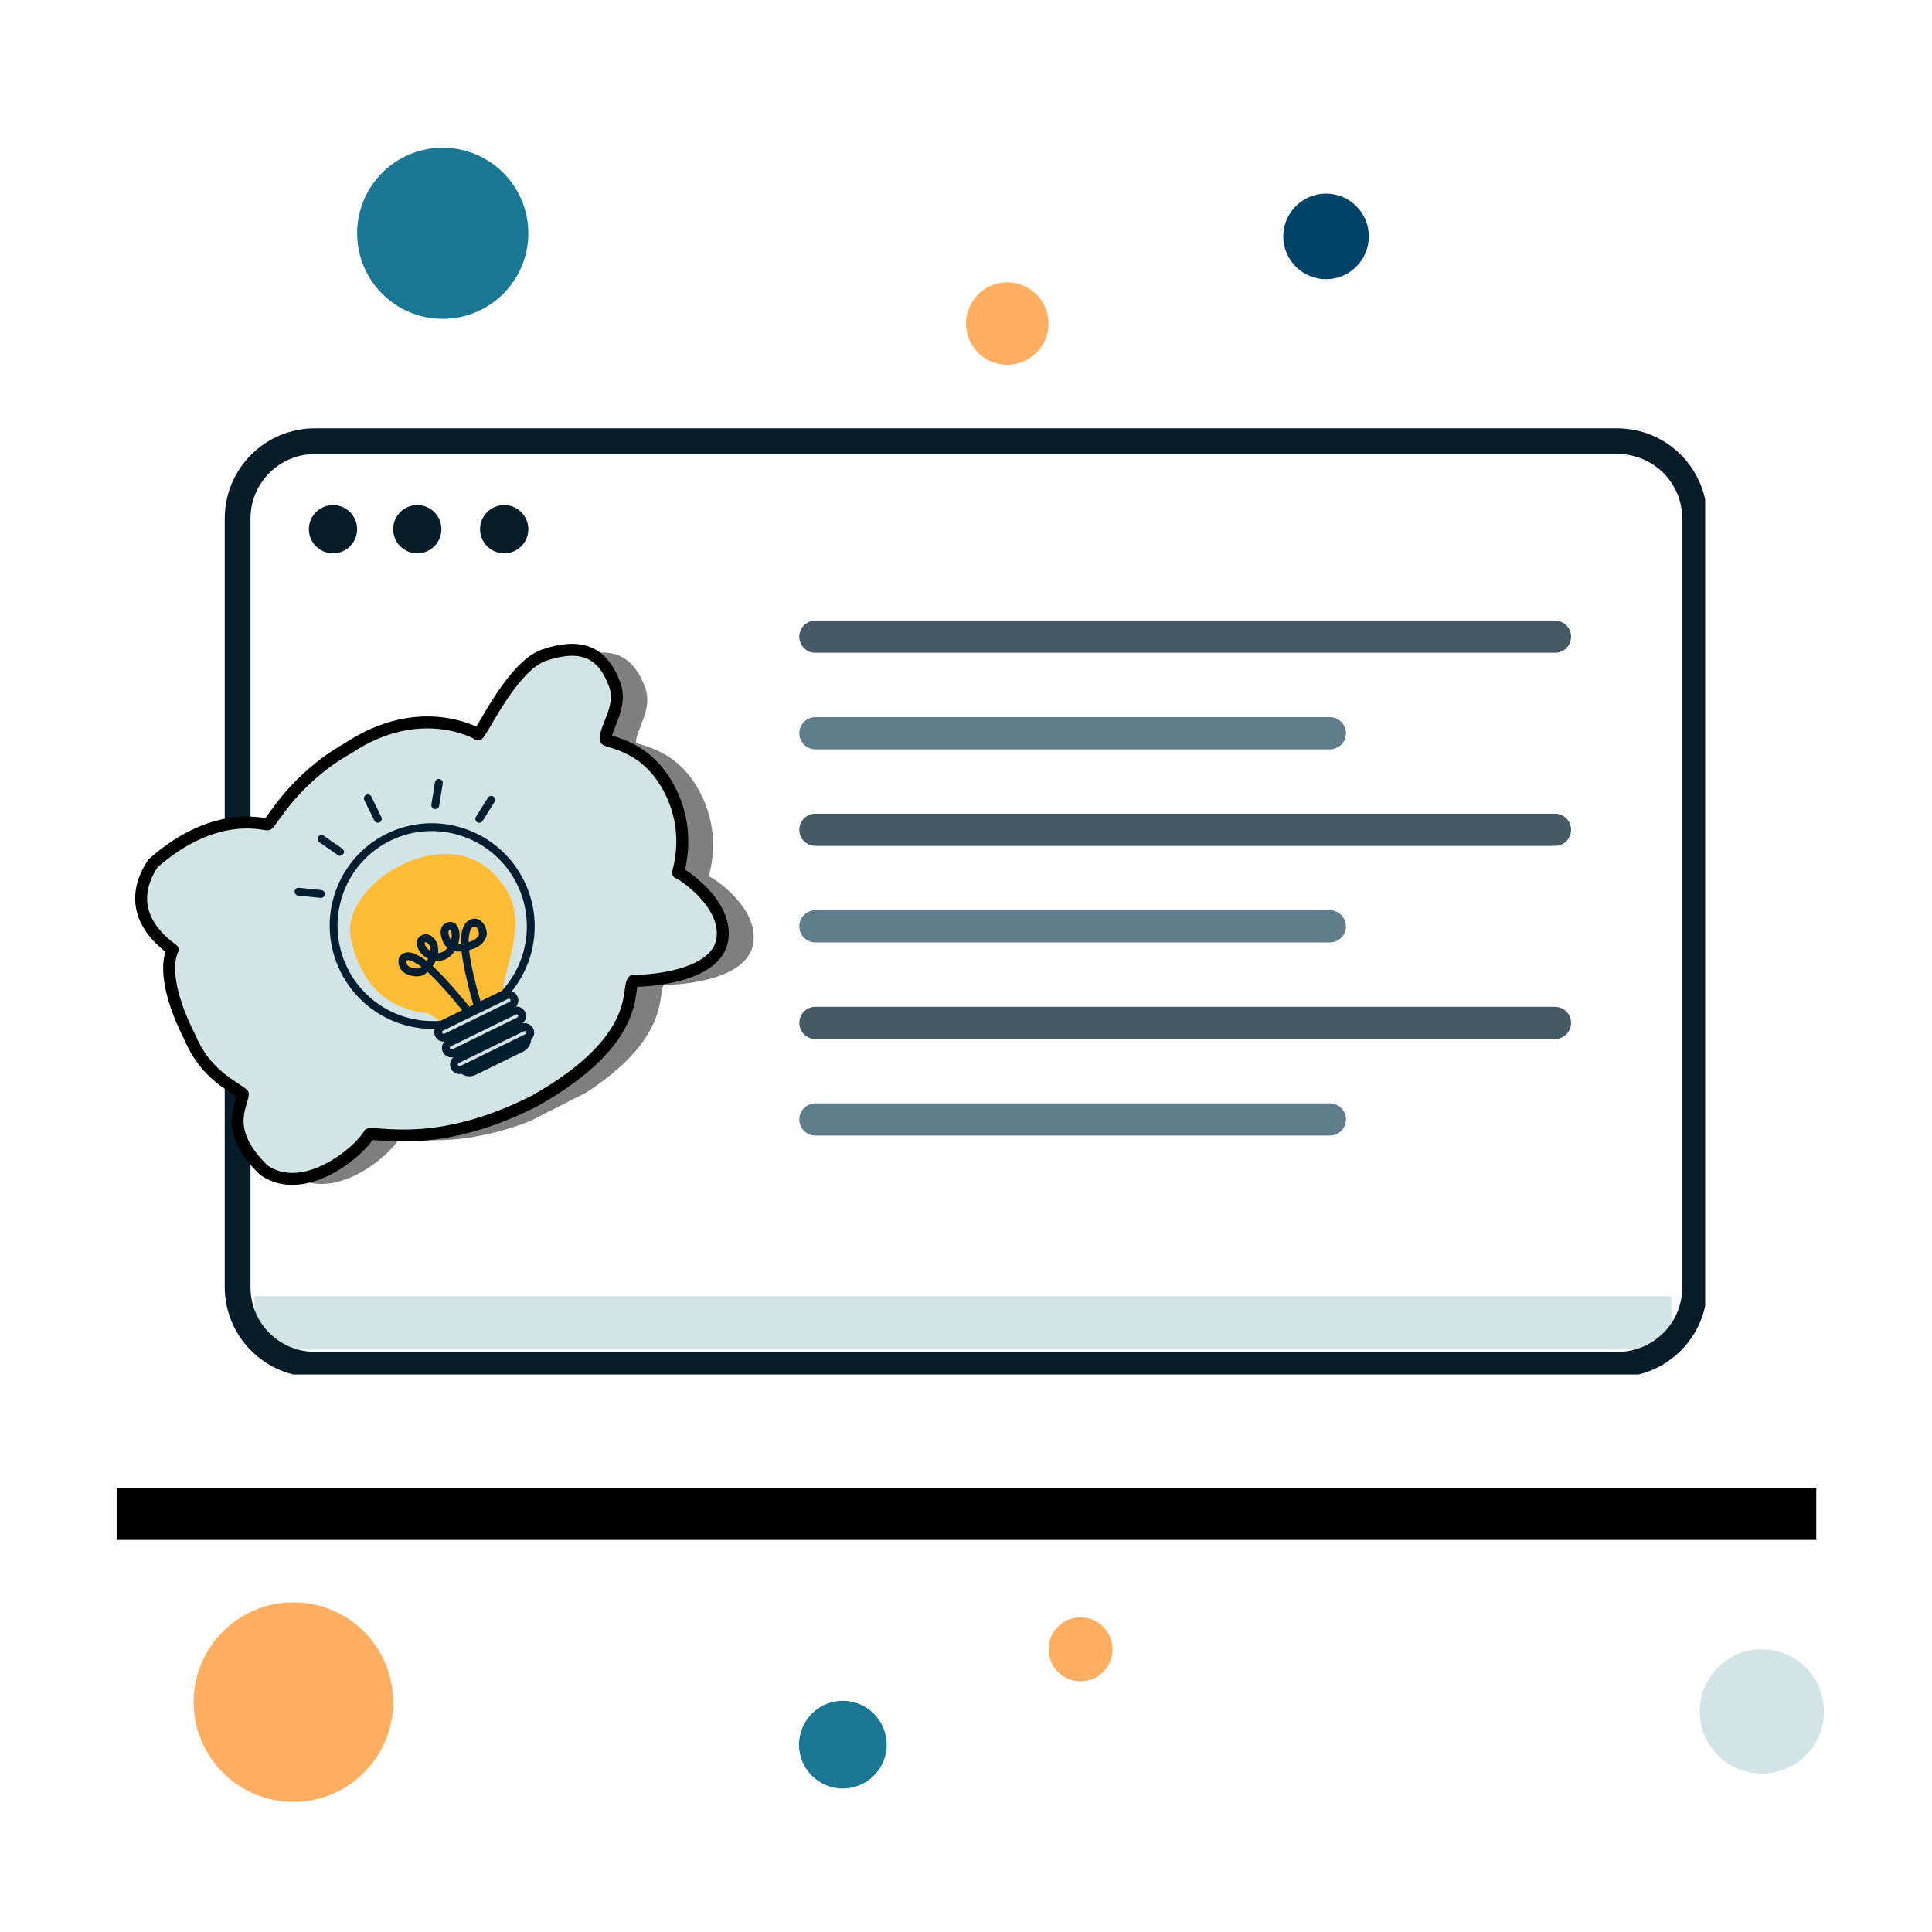 <svg xmlns="http://www.w3.org/2000/svg" xmlns:xlink="http://www.w3.org/1999/xlink" width="300" zoomAndPan="magnify" viewBox="0 0 224.88 225" height="300" preserveAspectRatio="xMidYMid meet" version="1.0"><defs><clipPath id="9c93b1f60a"><path d="M 35.91 58.82 L 41.531 58.82 L 41.531 64.441 L 35.91 64.441 Z M 35.91 58.82 " clip-rule="nonzero"/></clipPath><clipPath id="c9fdc091a7"><path d="M 38.719 58.82 C 37.168 58.82 35.91 60.078 35.91 61.629 C 35.91 63.184 37.168 64.441 38.719 64.441 C 40.273 64.441 41.531 63.184 41.531 61.629 C 41.531 60.078 40.273 58.82 38.719 58.82 Z M 38.719 58.82 " clip-rule="nonzero"/></clipPath><clipPath id="1efa67971c"><path d="M 45.727 58.82 L 51.348 58.82 L 51.348 64.441 L 45.727 64.441 Z M 45.727 58.82 " clip-rule="nonzero"/></clipPath><clipPath id="b88e53fb90"><path d="M 48.535 58.82 C 46.984 58.82 45.727 60.078 45.727 61.629 C 45.727 63.184 46.984 64.441 48.535 64.441 C 50.09 64.441 51.348 63.184 51.348 61.629 C 51.348 60.078 50.09 58.82 48.535 58.82 Z M 48.535 58.82 " clip-rule="nonzero"/></clipPath><clipPath id="92c22c44c8"><path d="M 55.844 58.82 L 61.469 58.82 L 61.469 64.441 L 55.844 64.441 Z M 55.844 58.82 " clip-rule="nonzero"/></clipPath><clipPath id="a718b38e40"><path d="M 58.656 58.82 C 57.105 58.82 55.844 60.078 55.844 61.629 C 55.844 63.184 57.105 64.441 58.656 64.441 C 60.207 64.441 61.469 63.184 61.469 61.629 C 61.469 60.078 60.207 58.82 58.656 58.82 Z M 58.656 58.82 " clip-rule="nonzero"/></clipPath><clipPath id="5473522a2b"><path d="M 86.324 151.855 L 138.555 151.855 L 138.555 154.754 L 86.324 154.754 Z M 86.324 151.855 " clip-rule="nonzero"/></clipPath><clipPath id="1fdda39755"><path d="M 125.496 151.855 C 132.711 151.855 138.555 152.504 138.555 153.305 C 138.555 154.105 132.711 154.754 125.496 154.754 L 99.383 154.754 C 92.172 154.754 86.324 154.105 86.324 153.305 C 86.324 152.504 92.172 151.855 99.383 151.855 Z M 125.496 151.855 " clip-rule="nonzero"/></clipPath><clipPath id="0283caedc6"><path d="M 29.562 150.945 L 194.594 150.945 L 194.594 157.113 L 29.562 157.113 Z M 29.562 150.945 " clip-rule="nonzero"/></clipPath><clipPath id="5f6e0f13d4"><path d="M 26.113 49.883 L 198.523 49.883 L 198.523 160.074 L 26.113 160.074 Z M 26.113 49.883 " clip-rule="nonzero"/></clipPath><clipPath id="1aa3df0290"><path d="M 36.609 49.883 L 188.262 49.883 C 194.059 49.883 198.758 54.582 198.758 60.379 L 198.758 149.883 C 198.758 155.676 194.059 160.375 188.262 160.375 L 36.609 160.375 C 30.812 160.375 26.113 155.676 26.113 149.883 L 26.113 60.379 C 26.113 54.582 30.812 49.883 36.609 49.883 Z M 36.609 49.883 " clip-rule="nonzero"/></clipPath><clipPath id="008086a6ad"><path d="M 41.531 17.203 L 61.469 17.203 L 61.469 37.137 L 41.531 37.137 Z M 41.531 17.203 " clip-rule="nonzero"/></clipPath><clipPath id="d644b4243f"><path d="M 51.5 17.203 C 45.992 17.203 41.531 21.664 41.531 27.172 C 41.531 32.676 45.992 37.137 51.5 37.137 C 57.004 37.137 61.469 32.676 61.469 27.172 C 61.469 21.664 57.004 17.203 51.5 17.203 Z M 51.5 17.203 " clip-rule="nonzero"/></clipPath><clipPath id="6865e8c593"><path d="M 112.441 32.879 L 122.047 32.879 L 122.047 42.484 L 112.441 42.484 Z M 112.441 32.879 " clip-rule="nonzero"/></clipPath><clipPath id="e55128fc53"><path d="M 117.242 32.879 C 114.59 32.879 112.441 35.031 112.441 37.684 C 112.441 40.336 114.59 42.484 117.242 42.484 C 119.895 42.484 122.047 40.336 122.047 37.684 C 122.047 35.031 119.895 32.879 117.242 32.879 Z M 117.242 32.879 " clip-rule="nonzero"/></clipPath><clipPath id="277771b473"><path d="M 197.891 192.078 L 212.359 192.078 L 212.359 206.547 L 197.891 206.547 Z M 197.891 192.078 " clip-rule="nonzero"/></clipPath><clipPath id="fcfb27148a"><path d="M 205.125 192.078 C 201.129 192.078 197.891 195.316 197.891 199.312 C 197.891 203.309 201.129 206.547 205.125 206.547 C 209.121 206.547 212.359 203.309 212.359 199.312 C 212.359 195.316 209.121 192.078 205.125 192.078 Z M 205.125 192.078 " clip-rule="nonzero"/></clipPath><clipPath id="a216fffc44"><path d="M 122.047 188.352 L 129.5 188.352 L 129.5 195.805 L 122.047 195.805 Z M 122.047 188.352 " clip-rule="nonzero"/></clipPath><clipPath id="73042ab695"><path d="M 125.773 188.352 C 123.715 188.352 122.047 190.02 122.047 192.078 C 122.047 194.137 123.715 195.805 125.773 195.805 C 127.832 195.805 129.5 194.137 129.5 192.078 C 129.5 190.02 127.832 188.352 125.773 188.352 Z M 125.773 188.352 " clip-rule="nonzero"/></clipPath><clipPath id="6695ce3509"><path d="M 22.488 186.609 L 45.727 186.609 L 45.727 209.848 L 22.488 209.848 Z M 22.488 186.609 " clip-rule="nonzero"/></clipPath><clipPath id="31d9e7054e"><path d="M 34.105 186.609 C 27.691 186.609 22.488 191.812 22.488 198.23 C 22.488 204.648 27.691 209.848 34.105 209.848 C 40.523 209.848 45.727 204.648 45.727 198.23 C 45.727 191.812 40.523 186.609 34.105 186.609 Z M 34.105 186.609 " clip-rule="nonzero"/></clipPath><clipPath id="a7447f550e"><path d="M 149.387 22.547 L 159.355 22.547 L 159.355 32.516 L 149.387 32.516 Z M 149.387 22.547 " clip-rule="nonzero"/></clipPath><clipPath id="3417c9330f"><path d="M 154.371 22.547 C 151.621 22.547 149.387 24.781 149.387 27.531 C 149.387 30.285 151.621 32.516 154.371 32.516 C 157.125 32.516 159.355 30.285 159.355 27.531 C 159.355 24.781 157.125 22.547 154.371 22.547 Z M 154.371 22.547 " clip-rule="nonzero"/></clipPath><clipPath id="6d43a8cd62"><path d="M 92.992 198.074 L 103.203 198.074 L 103.203 208.289 L 92.992 208.289 Z M 92.992 198.074 " clip-rule="nonzero"/></clipPath><clipPath id="6065978ada"><path d="M 98.098 198.074 C 95.277 198.074 92.992 200.363 92.992 203.184 C 92.992 206 95.277 208.289 98.098 208.289 C 100.918 208.289 103.203 206 103.203 203.184 C 103.203 200.363 100.918 198.074 98.098 198.074 Z M 98.098 198.074 " clip-rule="nonzero"/></clipPath><clipPath id="6294be3aaa"><path d="M 93 72.277 L 182.941 72.277 L 182.941 77 L 93 77 Z M 93 72.277 " clip-rule="nonzero"/></clipPath><clipPath id="73472903ce"><path d="M 93 94 L 182.941 94 L 182.941 99 L 93 99 Z M 93 94 " clip-rule="nonzero"/></clipPath><clipPath id="f0cf2aad61"><path d="M 93 117 L 182.941 117 L 182.941 121 L 93 121 Z M 93 117 " clip-rule="nonzero"/></clipPath><clipPath id="fdc6d6337d"><path d="M 93 128 L 157 128 L 157 132.246 L 93 132.246 Z M 93 128 " clip-rule="nonzero"/></clipPath><clipPath id="c4b995a084"><path d="M 19 75 L 88 75 L 88 138 L 19 138 Z M 19 75 " clip-rule="nonzero"/></clipPath><clipPath id="bad8378cbe"><path d="M 9.676 100.664 L 70.473 69.734 L 93.246 114.5 L 32.449 145.43 Z M 9.676 100.664 " clip-rule="nonzero"/></clipPath><clipPath id="6a8f68d445"><path d="M 9.676 100.664 L 70.473 69.734 L 93.246 114.5 L 32.449 145.43 Z M 9.676 100.664 " clip-rule="nonzero"/></clipPath><clipPath id="b449c8cd34"><path d="M 16 75 L 85 75 L 85 138 L 16 138 Z M 16 75 " clip-rule="nonzero"/></clipPath><clipPath id="d3d1c233e1"><path d="M 9.676 100.664 L 70.473 69.734 L 93.246 114.5 L 32.449 145.43 Z M 9.676 100.664 " clip-rule="nonzero"/></clipPath><clipPath id="4edc0b043f"><path d="M 9.676 100.664 L 70.473 69.734 L 93.246 114.5 L 32.449 145.43 Z M 9.676 100.664 " clip-rule="nonzero"/></clipPath><clipPath id="9ef5b6a4c5"><path d="M 15 74 L 86 74 L 86 139 L 15 139 Z M 15 74 " clip-rule="nonzero"/></clipPath><clipPath id="d5049fab64"><path d="M 9.676 100.664 L 70.473 69.734 L 93.246 114.5 L 32.449 145.43 Z M 9.676 100.664 " clip-rule="nonzero"/></clipPath><clipPath id="ab98560b82"><path d="M 9.676 100.664 L 70.473 69.734 L 93.246 114.5 L 32.449 145.43 Z M 9.676 100.664 " clip-rule="nonzero"/></clipPath><clipPath id="571ff4f425"><path d="M 40 99 L 60 99 L 60 120 L 40 120 Z M 40 99 " clip-rule="nonzero"/></clipPath><clipPath id="8384ef8b00"><path d="M 30.934 99.586 L 53.105 85.562 L 72.336 115.973 L 50.164 129.996 Z M 30.934 99.586 " clip-rule="nonzero"/></clipPath><clipPath id="f3cbca6154"><path d="M 30.934 99.586 L 53.105 85.562 L 72.336 115.973 L 50.164 129.996 Z M 30.934 99.586 " clip-rule="nonzero"/></clipPath><clipPath id="89b611dd7c"><path d="M 38 95 L 63 95 L 63 126 L 38 126 Z M 38 95 " clip-rule="nonzero"/></clipPath><clipPath id="2c68e3501b"><path d="M 30.934 99.586 L 53.105 85.562 L 72.336 115.973 L 50.164 129.996 Z M 30.934 99.586 " clip-rule="nonzero"/></clipPath><clipPath id="6ebd7d4f4b"><path d="M 30.934 99.586 L 53.105 85.562 L 72.336 115.973 L 50.164 129.996 Z M 30.934 99.586 " clip-rule="nonzero"/></clipPath><clipPath id="964d81b6ac"><path d="M 33.402 103.492 L 53.918 90.52 L 70.602 116.895 L 50.086 129.871 Z M 33.402 103.492 " clip-rule="nonzero"/></clipPath><clipPath id="bf4929ec6a"><path d="M 33.402 103.492 L 53.918 90.52 L 70.344 116.488 L 49.828 129.461 Z M 33.402 103.492 " clip-rule="nonzero"/></clipPath><clipPath id="a28f8821cc"><path d="M 46 106 L 57 106 L 57 119 L 46 119 Z M 46 106 " clip-rule="nonzero"/></clipPath><clipPath id="19c5207bcb"><path d="M 30.934 99.586 L 53.105 85.562 L 72.336 115.973 L 50.164 129.996 Z M 30.934 99.586 " clip-rule="nonzero"/></clipPath><clipPath id="663802a850"><path d="M 30.934 99.586 L 53.105 85.562 L 72.336 115.973 L 50.164 129.996 Z M 30.934 99.586 " clip-rule="nonzero"/></clipPath><clipPath id="6dd01b422d"><path d="M 42 92 L 45 92 L 45 96 L 42 96 Z M 42 92 " clip-rule="nonzero"/></clipPath><clipPath id="01c01c6e48"><path d="M 30.934 99.586 L 53.105 85.562 L 72.336 115.973 L 50.164 129.996 Z M 30.934 99.586 " clip-rule="nonzero"/></clipPath><clipPath id="2fae270aec"><path d="M 30.934 99.586 L 53.105 85.562 L 72.336 115.973 L 50.164 129.996 Z M 30.934 99.586 " clip-rule="nonzero"/></clipPath><clipPath id="769e31cc79"><path d="M 50 90 L 52 90 L 52 95 L 50 95 Z M 50 90 " clip-rule="nonzero"/></clipPath><clipPath id="d3832e0935"><path d="M 30.934 99.586 L 53.105 85.562 L 72.336 115.973 L 50.164 129.996 Z M 30.934 99.586 " clip-rule="nonzero"/></clipPath><clipPath id="c6f12fdf0b"><path d="M 30.934 99.586 L 53.105 85.562 L 72.336 115.973 L 50.164 129.996 Z M 30.934 99.586 " clip-rule="nonzero"/></clipPath><clipPath id="c0ca7f3571"><path d="M 55 92 L 58 92 L 58 96 L 55 96 Z M 55 92 " clip-rule="nonzero"/></clipPath><clipPath id="fcf5abd173"><path d="M 30.934 99.586 L 53.105 85.562 L 72.336 115.973 L 50.164 129.996 Z M 30.934 99.586 " clip-rule="nonzero"/></clipPath><clipPath id="afa8a91aa9"><path d="M 30.934 99.586 L 53.105 85.562 L 72.336 115.973 L 50.164 129.996 Z M 30.934 99.586 " clip-rule="nonzero"/></clipPath><clipPath id="4918959a33"><path d="M 54.309 94.375 L 57.973 92.059 L 59.363 94.258 L 55.699 96.574 Z M 54.309 94.375 " clip-rule="nonzero"/></clipPath><clipPath id="875e5715a2"><path d="M 54.309 94.375 L 57.277 92.5 L 58.664 94.695 L 55.699 96.574 Z M 54.309 94.375 " clip-rule="nonzero"/></clipPath><clipPath id="ec8595eff2"><path d="M 36 97 L 40 97 L 40 100 L 36 100 Z M 36 97 " clip-rule="nonzero"/></clipPath><clipPath id="f2413eea9c"><path d="M 30.934 99.586 L 53.105 85.562 L 72.336 115.973 L 50.164 129.996 Z M 30.934 99.586 " clip-rule="nonzero"/></clipPath><clipPath id="ed94624bf6"><path d="M 30.934 99.586 L 53.105 85.562 L 72.336 115.973 L 50.164 129.996 Z M 30.934 99.586 " clip-rule="nonzero"/></clipPath><clipPath id="36cf87b950"><path d="M 34 103 L 38 103 L 38 105 L 34 105 Z M 34 103 " clip-rule="nonzero"/></clipPath><clipPath id="f8c5bb0526"><path d="M 30.934 99.586 L 53.105 85.562 L 72.336 115.973 L 50.164 129.996 Z M 30.934 99.586 " clip-rule="nonzero"/></clipPath><clipPath id="a1d9a31e57"><path d="M 30.934 99.586 L 53.105 85.562 L 72.336 115.973 L 50.164 129.996 Z M 30.934 99.586 " clip-rule="nonzero"/></clipPath></defs><path stroke-linecap="butt" transform="matrix(0.75, -0, 0, 0.75, 13.526, 173.339)" fill="none" stroke-linejoin="miter" d="M 0.001 3.999 L 263.913 3.999 " stroke="#000000" stroke-width="8" stroke-opacity="1" stroke-miterlimit="4"/><g clip-path="url(#9c93b1f60a)"><g clip-path="url(#c9fdc091a7)"><path fill="#071c29" d="M 35.91 58.82 L 41.531 58.82 L 41.531 64.441 L 35.91 64.441 Z M 35.91 58.82 " fill-opacity="1" fill-rule="nonzero"/></g></g><g clip-path="url(#1efa67971c)"><g clip-path="url(#b88e53fb90)"><path fill="#071c29" d="M 45.727 58.82 L 51.348 58.82 L 51.348 64.441 L 45.727 64.441 Z M 45.727 58.82 " fill-opacity="1" fill-rule="nonzero"/></g></g><g clip-path="url(#92c22c44c8)"><g clip-path="url(#a718b38e40)"><path fill="#071c29" d="M 55.844 58.82 L 61.469 58.82 L 61.469 64.441 L 55.844 64.441 Z M 55.844 58.82 " fill-opacity="1" fill-rule="nonzero"/></g></g><g clip-path="url(#5473522a2b)"><g clip-path="url(#1fdda39755)"><path fill="#222222" d="M 86.324 151.855 L 138.555 151.855 L 138.555 154.754 L 86.324 154.754 Z M 86.324 151.855 " fill-opacity="1" fill-rule="nonzero"/></g></g><g clip-path="url(#0283caedc6)"><path fill="#d2e4e6" d="M 29.562 150.945 L 194.598 150.945 L 194.598 157.113 L 29.562 157.113 Z M 29.562 150.945 " fill-opacity="1" fill-rule="nonzero"/></g><g clip-path="url(#5f6e0f13d4)"><g clip-path="url(#1aa3df0290)"><path stroke-linecap="butt" transform="matrix(0.75, 0, 0, 0.75, 26.115, 49.884)" fill="none" stroke-linejoin="miter" d="M 14 -0.002 L 216.311 -0.002 C 224.044 -0.002 230.313 6.267 230.313 14 L 230.313 133.403 C 230.313 141.131 224.044 147.4 216.311 147.4 L 14 147.4 C 6.267 147.4 -0.002 141.131 -0.002 133.403 L -0.002 14 C -0.002 6.267 6.267 -0.002 14 -0.002 Z M 14 -0.002 " stroke="#071c29" stroke-width="8" stroke-opacity="1" stroke-miterlimit="4"/></g></g><g clip-path="url(#008086a6ad)"><g clip-path="url(#d644b4243f)"><path fill="#1b7895" d="M 41.531 17.203 L 61.469 17.203 L 61.469 37.137 L 41.531 37.137 Z M 41.531 17.203 " fill-opacity="1" fill-rule="nonzero"/></g></g><g clip-path="url(#6865e8c593)"><g clip-path="url(#e55128fc53)"><path fill="#ffae62" d="M 112.441 32.879 L 122.047 32.879 L 122.047 42.484 L 112.441 42.484 Z M 112.441 32.879 " fill-opacity="1" fill-rule="nonzero"/></g></g><g clip-path="url(#277771b473)"><g clip-path="url(#fcfb27148a)"><path fill="#d2e4e6" d="M 197.891 192.078 L 212.359 192.078 L 212.359 206.547 L 197.891 206.547 Z M 197.891 192.078 " fill-opacity="1" fill-rule="nonzero"/></g></g><g clip-path="url(#a216fffc44)"><g clip-path="url(#73042ab695)"><path fill="#ffae62" d="M 122.047 188.352 L 129.5 188.352 L 129.5 195.805 L 122.047 195.805 Z M 122.047 188.352 " fill-opacity="1" fill-rule="nonzero"/></g></g><g clip-path="url(#6695ce3509)"><g clip-path="url(#31d9e7054e)"><path fill="#ffae62" d="M 22.488 186.609 L 45.727 186.609 L 45.727 209.848 L 22.488 209.848 Z M 22.488 186.609 " fill-opacity="1" fill-rule="nonzero"/></g></g><g clip-path="url(#a7447f550e)"><g clip-path="url(#3417c9330f)"><path fill="#004369" d="M 149.387 22.547 L 159.355 22.547 L 159.355 32.516 L 149.387 32.516 Z M 149.387 22.547 " fill-opacity="1" fill-rule="nonzero"/></g></g><g clip-path="url(#6d43a8cd62)"><g clip-path="url(#6065978ada)"><path fill="#1b7895" d="M 92.992 198.074 L 103.203 198.074 L 103.203 208.289 L 92.992 208.289 Z M 92.992 198.074 " fill-opacity="1" fill-rule="nonzero"/></g></g><g clip-path="url(#6294be3aaa)"><path fill="#455a64" d="M 181.035 76.023 L 94.898 76.023 C 94.648 76.023 94.41 75.977 94.18 75.883 C 93.953 75.785 93.75 75.652 93.574 75.477 C 93.398 75.301 93.262 75.098 93.168 74.867 C 93.074 74.637 93.027 74.398 93.027 74.152 C 93.027 73.902 93.074 73.664 93.168 73.434 C 93.262 73.203 93.398 73 93.574 72.824 C 93.75 72.648 93.953 72.516 94.18 72.418 C 94.41 72.324 94.648 72.277 94.898 72.277 L 181.035 72.277 C 181.281 72.277 181.523 72.324 181.75 72.418 C 181.98 72.516 182.184 72.648 182.359 72.824 C 182.535 73 182.668 73.203 182.766 73.434 C 182.859 73.664 182.906 73.902 182.906 74.152 C 182.906 74.398 182.859 74.637 182.766 74.867 C 182.668 75.098 182.535 75.301 182.359 75.477 C 182.184 75.652 181.98 75.785 181.75 75.883 C 181.523 75.977 181.281 76.023 181.035 76.023 Z M 181.035 76.023 " fill-opacity="1" fill-rule="nonzero"/></g><path fill="#607d8b" d="M 154.82 87.27 L 94.898 87.27 C 94.648 87.27 94.41 87.223 94.18 87.125 C 93.953 87.031 93.75 86.895 93.574 86.719 C 93.398 86.543 93.262 86.34 93.168 86.113 C 93.074 85.883 93.027 85.645 93.027 85.395 C 93.027 85.145 93.074 84.906 93.168 84.676 C 93.262 84.449 93.398 84.246 93.574 84.07 C 93.75 83.895 93.953 83.758 94.18 83.664 C 94.41 83.566 94.648 83.52 94.898 83.52 L 154.82 83.52 C 155.066 83.52 155.305 83.566 155.535 83.664 C 155.766 83.758 155.969 83.895 156.145 84.07 C 156.32 84.246 156.453 84.449 156.551 84.676 C 156.645 84.906 156.691 85.145 156.691 85.395 C 156.691 85.645 156.645 85.883 156.551 86.113 C 156.453 86.34 156.32 86.543 156.145 86.719 C 155.969 86.895 155.766 87.031 155.535 87.125 C 155.305 87.223 155.066 87.27 154.82 87.27 Z M 154.82 87.27 " fill-opacity="1" fill-rule="nonzero"/><g clip-path="url(#73472903ce)"><path fill="#455a64" d="M 181.035 98.512 L 94.898 98.512 C 94.648 98.512 94.41 98.465 94.18 98.371 C 93.953 98.273 93.75 98.141 93.574 97.965 C 93.398 97.789 93.262 97.586 93.168 97.355 C 93.074 97.125 93.027 96.887 93.027 96.641 C 93.027 96.391 93.074 96.152 93.168 95.922 C 93.262 95.691 93.398 95.488 93.574 95.312 C 93.75 95.137 93.953 95.004 94.18 94.906 C 94.41 94.812 94.648 94.766 94.898 94.766 L 181.035 94.766 C 181.281 94.766 181.523 94.812 181.75 94.906 C 181.98 95.004 182.184 95.137 182.359 95.312 C 182.535 95.488 182.668 95.691 182.766 95.922 C 182.859 96.152 182.906 96.391 182.906 96.641 C 182.906 96.887 182.859 97.125 182.766 97.355 C 182.668 97.586 182.535 97.789 182.359 97.965 C 182.184 98.141 181.98 98.273 181.75 98.371 C 181.523 98.465 181.281 98.512 181.035 98.512 Z M 181.035 98.512 " fill-opacity="1" fill-rule="nonzero"/></g><path fill="#607d8b" d="M 154.82 109.758 L 94.898 109.758 C 94.648 109.758 94.41 109.711 94.18 109.613 C 93.953 109.52 93.75 109.383 93.574 109.207 C 93.398 109.031 93.262 108.828 93.168 108.602 C 93.074 108.371 93.027 108.133 93.027 107.883 C 93.027 107.633 93.074 107.395 93.168 107.164 C 93.262 106.938 93.398 106.734 93.574 106.559 C 93.75 106.383 93.953 106.246 94.18 106.152 C 94.41 106.055 94.648 106.008 94.898 106.008 L 154.82 106.008 C 155.066 106.008 155.305 106.055 155.535 106.152 C 155.766 106.246 155.969 106.383 156.145 106.559 C 156.32 106.734 156.453 106.938 156.551 107.164 C 156.645 107.395 156.691 107.633 156.691 107.883 C 156.691 108.133 156.645 108.371 156.551 108.602 C 156.453 108.828 156.32 109.031 156.145 109.207 C 155.969 109.383 155.766 109.52 155.535 109.613 C 155.305 109.711 155.066 109.758 154.82 109.758 Z M 154.82 109.758 " fill-opacity="1" fill-rule="nonzero"/><g clip-path="url(#f0cf2aad61)"><path fill="#455a64" d="M 181.035 121 L 94.898 121 C 94.648 121 94.41 120.953 94.18 120.859 C 93.953 120.762 93.75 120.629 93.574 120.453 C 93.398 120.277 93.262 120.074 93.168 119.844 C 93.074 119.613 93.027 119.375 93.027 119.125 C 93.027 118.879 93.074 118.641 93.168 118.41 C 93.262 118.18 93.398 117.977 93.574 117.801 C 93.75 117.625 93.953 117.492 94.18 117.395 C 94.41 117.301 94.648 117.254 94.898 117.254 L 181.035 117.254 C 181.281 117.254 181.523 117.301 181.75 117.395 C 181.98 117.492 182.184 117.625 182.359 117.801 C 182.535 117.977 182.668 118.18 182.766 118.41 C 182.859 118.641 182.906 118.879 182.906 119.125 C 182.906 119.375 182.859 119.613 182.766 119.844 C 182.668 120.074 182.535 120.277 182.359 120.453 C 182.184 120.629 181.98 120.762 181.75 120.859 C 181.523 120.953 181.281 121 181.035 121 Z M 181.035 121 " fill-opacity="1" fill-rule="nonzero"/></g><g clip-path="url(#fdc6d6337d)"><path fill="#607d8b" d="M 154.82 132.246 L 94.898 132.246 C 94.648 132.246 94.41 132.195 94.18 132.102 C 93.953 132.008 93.75 131.871 93.574 131.695 C 93.398 131.52 93.262 131.316 93.168 131.086 C 93.074 130.859 93.027 130.621 93.027 130.371 C 93.027 130.121 93.074 129.883 93.168 129.652 C 93.262 129.426 93.398 129.223 93.574 129.047 C 93.75 128.871 93.953 128.734 94.18 128.641 C 94.41 128.543 94.648 128.496 94.898 128.496 L 154.82 128.496 C 155.066 128.496 155.305 128.543 155.535 128.641 C 155.766 128.734 155.969 128.871 156.145 129.047 C 156.32 129.223 156.453 129.426 156.551 129.652 C 156.645 129.883 156.691 130.121 156.691 130.371 C 156.691 130.621 156.645 130.859 156.551 131.086 C 156.453 131.316 156.32 131.52 156.145 131.695 C 155.969 131.871 155.766 132.008 155.535 132.102 C 155.305 132.195 155.066 132.246 154.82 132.246 Z M 154.82 132.246 " fill-opacity="1" fill-rule="nonzero"/></g><g clip-path="url(#c4b995a084)"><g clip-path="url(#bad8378cbe)"><g clip-path="url(#6a8f68d445)"><path fill="#000000" d="M 34.527 96.406 C 34.973 96.18 37.484 91.145 43.902 87.504 C 52.328 81.902 59.02 85.828 59.02 85.828 C 59.102 86.727 62.785 78.086 66.746 76.637 C 71.078 75.184 73.633 76.137 75.082 80.098 C 76 82.637 73.992 84.973 74.004 86.473 C 74.605 86.918 78.879 87.188 81.535 92.41 C 84.195 97.637 82.352 102.141 82.5 102.066 C 82.652 101.988 88.441 105.621 87.648 109.969 C 86.855 114.32 78.621 114.75 77.273 114.684 C 76.379 115.516 78.621 121.438 65.746 128.738 C 54.875 134.27 48.184 132.488 46.387 132.652 C 45.203 134.758 38.727 140.121 34.059 136.855 C 29.234 132.172 31.535 129.309 31.602 127.961 C 30.32 126.922 27.242 125.668 25.414 121.34 C 22.68 115.965 22.656 112.594 23.395 111.09 C 22.191 110.199 17.371 106.641 21.078 100.996 C 28.594 94.352 34.453 96.633 34.527 96.406 Z M 34.527 96.406 " fill-opacity="0.5" fill-rule="evenodd"/></g></g></g><g clip-path="url(#b449c8cd34)"><g clip-path="url(#d3d1c233e1)"><g clip-path="url(#4edc0b043f)"><path fill="#d2e4e6" d="M 31.238 95.965 C 31.688 95.738 34.199 90.703 40.613 87.062 C 49.039 81.461 55.734 85.383 55.734 85.383 C 55.812 86.281 59.5 77.645 63.457 76.191 C 67.793 74.738 70.344 75.695 71.797 79.656 C 72.711 82.195 70.707 84.531 70.719 86.027 C 71.32 86.473 75.59 86.742 78.25 91.969 C 80.906 97.191 79.066 101.699 79.215 101.621 C 79.363 101.547 85.156 105.176 84.363 109.527 C 83.57 113.875 75.332 114.309 73.984 114.242 C 73.09 115.074 75.332 120.996 62.461 128.297 C 51.586 133.828 44.898 132.047 43.102 132.207 C 41.918 134.312 35.438 139.676 30.773 136.414 C 25.945 131.73 28.25 128.867 28.312 127.52 C 27.031 126.477 23.953 125.227 22.125 120.895 C 19.391 115.52 19.367 112.152 20.105 110.648 C 18.902 109.758 14.086 106.195 17.789 100.555 C 25.309 93.91 31.168 96.191 31.238 95.965 Z M 31.238 95.965 " fill-opacity="1" fill-rule="evenodd"/></g></g></g><g clip-path="url(#9ef5b6a4c5)"><g clip-path="url(#d5049fab64)"><g clip-path="url(#ab98560b82)"><path stroke-linecap="butt" transform="matrix(0.124, -0.063, 0.063, 0.124, 7.893, 98.83)" fill="none" stroke-linejoin="round" d="M 158.283 57.509 C 161.885 57.522 194.262 33.543 247.015 31.134 C 318.973 22.741 348.968 69.507 348.968 69.507 C 346.55 75.494 398.123 32.348 428.094 35.922 C 460.483 40.726 473.654 55.115 470.068 85.11 C 467.658 104.282 447.285 112.683 442.503 122.269 C 444.896 127.064 471.268 142.646 471.276 184.637 C 471.272 226.591 444.895 249.386 446.096 249.369 C 447.284 249.377 472.472 291.344 453.283 316.54 C 434.108 341.712 380.125 317.732 371.74 312.933 C 363.33 315.339 358.413 360.41 252.569 365.215 C 165.209 365.207 128.314 332.127 116.327 327.315 C 101.937 336.909 43.168 350.097 23.992 314.139 C 8.386 268.574 32.39 257.783 37.164 249.386 C 32.374 238.57 16.788 220.599 19.186 187.018 C 19.187 143.838 29.969 122.273 39.563 115.073 C 34.777 105.483 15.606 67.11 57.551 43.136 C 127.112 25.145 157.099 58.727 158.283 57.509 Z M 158.283 57.509 " stroke="#000000" stroke-width="10" stroke-opacity="1" stroke-miterlimit="4"/></g></g></g><g clip-path="url(#571ff4f425)"><g clip-path="url(#8384ef8b00)"><g clip-path="url(#f3cbca6154)"><path fill="#ffbc36" d="M 51.875 119.629 C 51.875 119.629 50.527 118.09 49.348 117.938 C 46.5 117.578 42.223 116.023 40.797 109.266 C 39.496 103.102 51.574 95.434 57.605 101.922 C 60.828 105.391 60.234 108.402 58.852 113.465 C 58.203 115.832 58.758 115.379 58.559 116.352 L 51.875 119.629 " fill-opacity="1" fill-rule="evenodd"/></g></g></g><g clip-path="url(#89b611dd7c)"><g clip-path="url(#2c68e3501b)"><g clip-path="url(#6ebd7d4f4b)"><g clip-path="url(#964d81b6ac)"><g clip-path="url(#bf4929ec6a)"><path fill="#011e31" d="M 50.578 119.828 C 50.574 119.832 50.57 119.84 50.57 119.848 C 50.477 120.125 50.492 120.43 50.621 120.691 C 50.75 120.957 50.98 121.16 51.258 121.254 C 51.391 121.301 51.531 121.32 51.672 121.316 C 51.582 121.422 51.508 121.543 51.465 121.676 C 51.367 121.953 51.387 122.254 51.516 122.523 C 51.645 122.785 51.875 122.984 52.152 123.082 C 52.352 123.148 52.562 123.16 52.762 123.113 C 52.602 123.242 52.48 123.418 52.41 123.617 C 52.316 123.891 52.336 124.195 52.465 124.461 C 52.59 124.723 52.824 124.926 53.102 125.023 C 53.289 125.086 53.488 125.098 53.676 125.059 C 53.793 125.137 53.922 125.203 54.055 125.246 C 54.477 125.395 54.941 125.367 55.34 125.168 C 56.812 124.449 59.395 123.184 60.859 122.473 C 61.418 122.199 61.754 121.656 61.797 121.078 C 61.93 120.953 62.031 120.801 62.09 120.625 C 62.188 120.348 62.168 120.043 62.039 119.781 C 61.906 119.516 61.68 119.312 61.402 119.215 C 61.207 119.148 60.996 119.141 60.797 119.184 C 60.953 119.055 61.074 118.883 61.145 118.688 C 61.238 118.406 61.219 118.102 61.09 117.84 C 60.961 117.574 60.734 117.371 60.453 117.277 C 60.32 117.23 60.18 117.211 60.043 117.219 C 60.133 117.113 60.203 116.988 60.246 116.855 C 60.344 116.578 60.324 116.277 60.195 116.012 C 60.066 115.746 59.836 115.547 59.559 115.449 C 59.551 115.445 59.547 115.445 59.539 115.441 C 62.379 111.938 63.105 106.945 60.984 102.609 C 58.082 96.668 50.918 94.188 45.008 97.082 C 39.094 99.969 36.652 107.145 39.562 113.09 C 41.68 117.43 46.066 119.918 50.578 119.828 Z M 61.219 120.18 C 61.242 120.227 61.242 120.277 61.227 120.328 C 61.211 120.379 61.176 120.418 61.129 120.438 C 59.535 121.219 55.137 123.371 53.547 124.148 C 53.5 124.172 53.445 124.176 53.398 124.16 C 53.348 124.141 53.309 124.105 53.285 124.059 C 53.262 124.012 53.258 123.957 53.277 123.91 C 53.293 123.859 53.328 123.82 53.371 123.797 C 54.965 123.016 59.367 120.867 60.957 120.09 C 61.004 120.066 61.055 120.062 61.105 120.078 C 61.156 120.098 61.195 120.133 61.219 120.18 Z M 60.27 118.242 C 60.293 118.285 60.297 118.34 60.281 118.391 C 60.262 118.438 60.227 118.477 60.18 118.5 C 58.586 119.281 54.191 121.434 52.598 122.211 C 52.551 122.234 52.496 122.234 52.449 122.219 C 52.398 122.203 52.359 122.164 52.336 122.121 C 52.316 122.074 52.312 122.02 52.328 121.969 C 52.344 121.922 52.379 121.879 52.426 121.859 C 54.02 121.082 58.414 118.93 60.008 118.152 C 60.055 118.129 60.109 118.121 60.156 118.141 C 60.207 118.156 60.246 118.195 60.27 118.242 Z M 59.375 116.41 C 59.398 116.461 59.402 116.512 59.387 116.559 C 59.371 116.609 59.332 116.652 59.285 116.672 C 57.695 117.453 53.297 119.602 51.703 120.379 C 51.656 120.406 51.605 120.406 51.555 120.391 C 51.504 120.375 51.465 120.34 51.445 120.293 C 51.441 120.289 51.441 120.289 51.441 120.289 C 51.418 120.246 51.414 120.191 51.434 120.145 C 51.449 120.094 51.484 120.055 51.531 120.031 C 53.125 119.25 57.52 117.102 59.117 116.324 C 59.16 116.297 59.215 116.297 59.266 116.312 C 59.312 116.332 59.352 116.367 59.375 116.41 Z M 51.234 118.887 L 58.445 115.359 C 58.465 115.309 58.492 115.262 58.531 115.223 C 61.402 111.969 62.199 107.168 60.168 103.012 C 57.484 97.52 50.867 95.23 45.406 97.902 C 39.945 100.57 37.695 107.199 40.379 112.691 C 42.43 116.887 46.777 119.211 51.148 118.883 C 51.18 118.879 51.207 118.883 51.234 118.887 " fill-opacity="1" fill-rule="evenodd"/></g></g></g></g></g><g clip-path="url(#a28f8821cc)"><g clip-path="url(#19c5207bcb)"><g clip-path="url(#663802a850)"><path fill="#011e31" d="M 52.055 110.383 C 51.801 110.711 51.434 110.969 50.965 110.996 C 51 110.707 50.988 110.402 50.91 110.078 C 50.824 109.711 50.555 109.285 50.211 109.043 C 49.785 108.75 49.27 108.68 48.785 109.098 C 48.535 109.312 48.418 109.668 48.504 110.094 C 48.613 110.621 49.066 111.285 49.797 111.648 C 49.762 111.703 49.73 111.758 49.695 111.805 C 49.672 111.84 49.648 111.871 49.625 111.906 C 49.469 111.781 49.32 111.676 49.184 111.59 C 48.766 111.336 48.293 111.055 47.852 110.953 C 47.457 110.863 47.082 110.906 46.754 111.133 C 46.465 111.336 46.32 111.676 46.344 112.059 C 46.363 112.523 46.633 113.039 47.055 113.309 C 47.43 113.547 48.047 113.727 48.582 113.703 C 49.023 113.684 49.406 113.527 49.641 113.238 C 49.656 113.223 49.68 113.195 49.715 113.164 C 51.551 114.844 54.047 118 54.047 118 C 54.203 118.199 54.488 118.234 54.688 118.078 C 54.883 117.922 54.918 117.633 54.762 117.438 C 54.762 117.438 52.234 114.262 50.324 112.5 C 50.363 112.441 50.41 112.379 50.453 112.316 C 50.539 112.184 50.621 112.047 50.691 111.902 C 51.699 111.988 52.445 111.449 52.902 110.762 C 53.023 110.785 53.145 110.805 53.27 110.812 C 53.41 110.82 53.555 110.816 53.691 110.805 C 54.012 113.562 55.16 117.324 55.16 117.324 C 55.234 117.566 55.492 117.699 55.73 117.629 C 55.973 117.555 56.105 117.297 56.035 117.059 C 56.035 117.059 54.855 113.285 54.574 110.652 C 54.961 110.547 55.25 110.426 55.324 110.395 C 56.133 110.047 56.805 109.207 56.598 108.375 C 56.359 107.418 55.707 106.855 54.977 107.012 C 54.039 107.215 53.77 108.141 53.656 108.859 C 53.613 109.152 53.602 109.504 53.617 109.898 C 53.52 109.902 53.422 109.906 53.324 109.898 L 53.309 109.898 C 53.469 109.367 53.5 108.82 53.41 108.395 C 53.32 107.965 53.113 107.648 52.848 107.492 C 52.629 107.367 52.371 107.32 52.062 107.418 C 51.496 107.594 51.273 108.02 51.258 108.523 C 51.246 108.898 51.367 109.324 51.512 109.652 C 51.648 109.965 51.836 110.203 52.055 110.383 Z M 49.012 112.582 C 48.902 112.5 48.801 112.43 48.703 112.367 C 48.418 112.191 48.105 111.992 47.801 111.887 C 47.613 111.82 47.43 111.777 47.273 111.883 C 47.258 111.898 47.258 111.922 47.254 111.945 C 47.246 111.996 47.254 112.051 47.266 112.109 C 47.301 112.273 47.398 112.445 47.547 112.535 C 47.789 112.695 48.195 112.809 48.543 112.789 C 48.699 112.785 48.848 112.766 48.93 112.664 C 48.949 112.641 48.977 112.613 49.012 112.582 Z M 54.516 109.723 C 54.746 109.648 54.914 109.578 54.961 109.559 C 55.199 109.457 55.422 109.297 55.57 109.094 C 55.684 108.945 55.754 108.773 55.707 108.594 C 55.648 108.344 55.555 108.137 55.422 107.996 C 55.348 107.926 55.266 107.883 55.168 107.902 C 54.961 107.949 54.84 108.086 54.758 108.246 C 54.641 108.48 54.594 108.762 54.559 109 C 54.527 109.211 54.512 109.453 54.516 109.723 Z M 50.07 110.758 C 50.074 110.609 50.062 110.453 50.023 110.289 C 49.98 110.109 49.852 109.91 49.684 109.793 C 49.598 109.73 49.496 109.703 49.395 109.777 C 49.395 109.809 49.398 109.914 49.422 109.984 C 49.484 110.195 49.645 110.426 49.871 110.617 C 49.934 110.668 49.996 110.715 50.07 110.758 Z M 52.473 109.5 C 52.559 109.172 52.574 108.84 52.516 108.578 C 52.5 108.488 52.473 108.41 52.438 108.348 C 52.414 108.305 52.383 108.273 52.332 108.289 C 52.203 108.328 52.176 108.438 52.172 108.555 C 52.164 108.797 52.254 109.07 52.348 109.285 C 52.383 109.363 52.426 109.438 52.473 109.5 " fill-opacity="1" fill-rule="evenodd"/></g></g></g><g clip-path="url(#6dd01b422d)"><g clip-path="url(#01c01c6e48)"><g clip-path="url(#2fae270aec)"><path fill="#011e31" d="M 44.355 95.16 L 43.191 92.777 C 43.082 92.551 42.809 92.457 42.582 92.566 C 42.355 92.68 42.258 92.953 42.371 93.18 L 43.539 95.562 C 43.648 95.789 43.918 95.879 44.145 95.77 C 44.375 95.66 44.469 95.387 44.355 95.16 " fill-opacity="1" fill-rule="evenodd"/></g></g></g><g clip-path="url(#769e31cc79)"><g clip-path="url(#d3832e0935)"><g clip-path="url(#c6f12fdf0b)"><path fill="#011e31" d="M 51.082 93.836 L 51.5 91.246 C 51.539 91 51.371 90.766 51.121 90.727 C 50.875 90.68 50.637 90.855 50.598 91.102 L 50.18 93.688 C 50.141 93.938 50.309 94.176 50.559 94.215 C 50.809 94.254 51.043 94.086 51.082 93.836 " fill-opacity="1" fill-rule="evenodd"/></g></g></g><g clip-path="url(#c0ca7f3571)"><g clip-path="url(#fcf5abd173)"><g clip-path="url(#afa8a91aa9)"><g clip-path="url(#4918959a33)"><g clip-path="url(#875e5715a2)"><path fill="#011e31" d="M 56.141 95.609 L 57.535 93.391 C 57.668 93.176 57.605 92.891 57.391 92.758 C 57.18 92.625 56.895 92.688 56.762 92.902 L 55.367 95.125 C 55.234 95.336 55.297 95.617 55.512 95.754 C 55.727 95.887 56.008 95.82 56.141 95.609 " fill-opacity="1" fill-rule="evenodd"/></g></g></g></g></g><g clip-path="url(#ec8595eff2)"><g clip-path="url(#f2413eea9c)"><g clip-path="url(#ed94624bf6)"><path fill="#011e31" d="M 39.797 98.828 L 37.641 97.336 C 37.434 97.188 37.148 97.242 37.004 97.449 C 36.863 97.656 36.914 97.938 37.121 98.082 L 39.277 99.578 C 39.48 99.723 39.77 99.668 39.91 99.465 C 40.055 99.258 40.004 98.969 39.797 98.828 " fill-opacity="1" fill-rule="evenodd"/></g></g></g><g clip-path="url(#36cf87b950)"><g clip-path="url(#f8c5bb0526)"><g clip-path="url(#a1d9a31e57)"><path fill="#011e31" d="M 37.363 103.656 L 34.754 103.391 C 34.504 103.367 34.281 103.547 34.254 103.797 C 34.227 104.051 34.41 104.273 34.66 104.297 L 37.27 104.566 C 37.52 104.594 37.746 104.41 37.77 104.156 C 37.797 103.906 37.613 103.684 37.363 103.656 " fill-opacity="1" fill-rule="evenodd"/></g></g></g></svg>